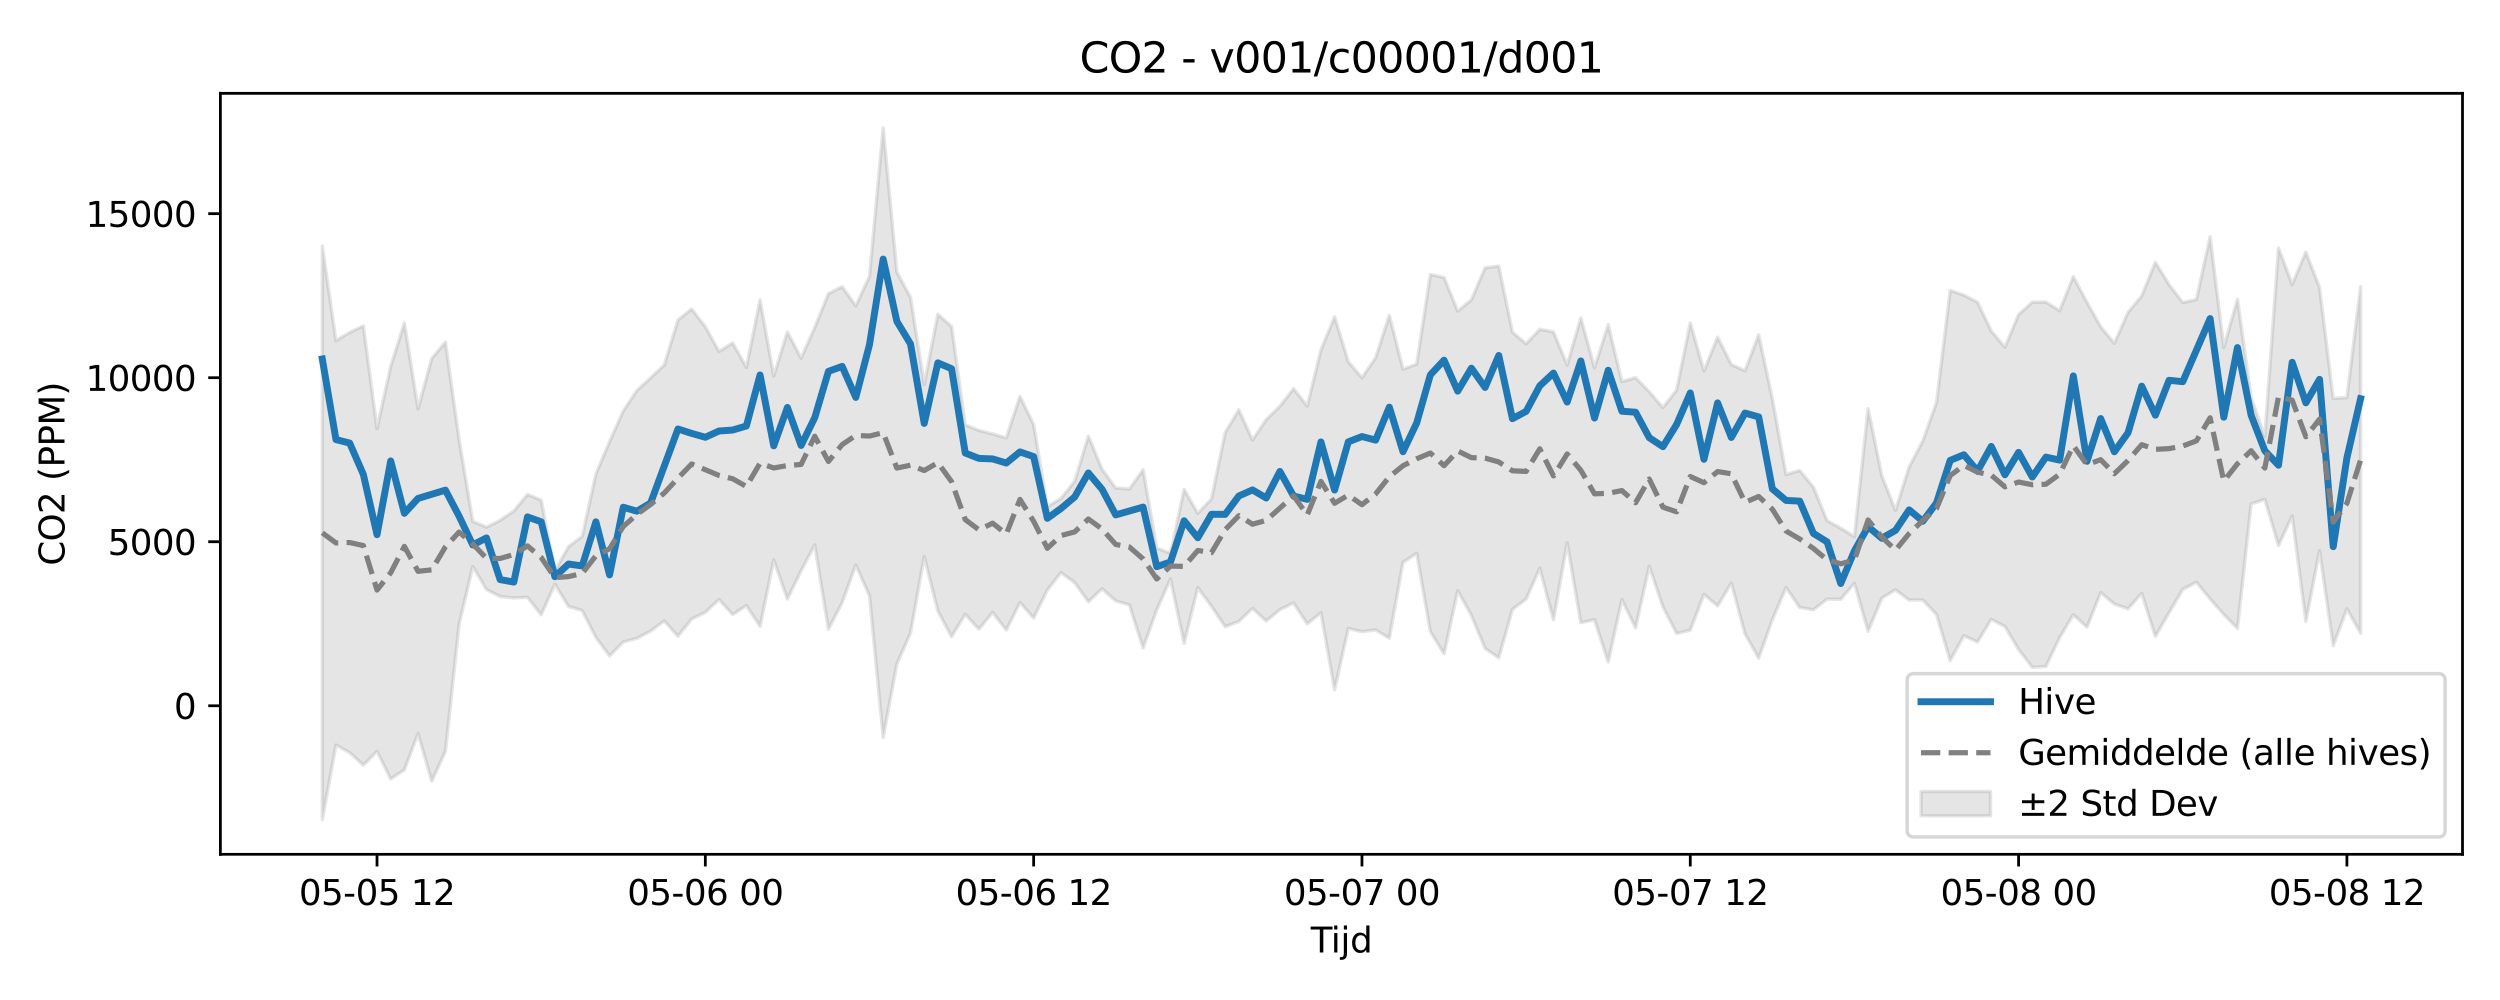 <?xml version="1.0" encoding="utf-8" standalone="no"?>
<!DOCTYPE svg PUBLIC "-//W3C//DTD SVG 1.1//EN"
  "http://www.w3.org/Graphics/SVG/1.1/DTD/svg11.dtd">
<svg xmlns:xlink="http://www.w3.org/1999/xlink" width="720pt" height="288pt" viewBox="0 0 720 288" xmlns="http://www.w3.org/2000/svg" version="1.1">
 <defs>
  <style type="text/css">*{stroke-linejoin: round; stroke-linecap: butt}</style>
 </defs>
 <g id="figure_1">
  <g id="patch_1">
   <path d="M 0 288 
L 720 288 
L 720 0 
L 0 0 
z
" style="fill: #ffffff"/>
  </g>
  <g id="axes_1">
   <g id="patch_2">
    <path d="M 63.47 246.04 
L 709.2 246.04 
L 709.2 26.88 
L 63.47 26.88 
z
" style="fill: #ffffff"/>
   </g>
   <g id="FillBetweenPolyCollection_1">
    <defs>
     <path id="m22c1a7986a" d="M 92.821 -217.161 
L 92.821 -51.922 
L 96.761 -73.411 
L 100.701 -71.238 
L 104.641 -67.621 
L 108.58 -71.607 
L 112.52 -63.66 
L 116.46 -66.316 
L 120.4 -76.722 
L 124.34 -63.015 
L 128.279 -71.584 
L 132.219 -108.192 
L 136.159 -124.842 
L 140.099 -118.234 
L 144.039 -116.194 
L 147.978 -115.796 
L 151.918 -115.969 
L 155.858 -110.951 
L 159.798 -119.722 
L 163.737 -113.336 
L 167.677 -112.178 
L 171.617 -104.428 
L 175.557 -99.092 
L 179.497 -103.109 
L 183.436 -104.157 
L 187.376 -106.257 
L 191.316 -109.188 
L 195.256 -104.765 
L 199.195 -109.728 
L 203.135 -111.643 
L 207.075 -115.347 
L 211.015 -110.987 
L 214.955 -113.605 
L 218.894 -107.616 
L 222.834 -126.739 
L 226.774 -115.469 
L 230.714 -123.615 
L 234.653 -131.054 
L 238.593 -106.767 
L 242.533 -114.447 
L 246.473 -125.266 
L 250.413 -116.427 
L 254.352 -75.619 
L 258.292 -96.764 
L 262.232 -105.712 
L 266.172 -127.718 
L 270.111 -112.001 
L 274.051 -104.622 
L 277.991 -111.091 
L 281.931 -106.78 
L 285.871 -111.622 
L 289.81 -106.568 
L 293.75 -114.484 
L 297.69 -110.023 
L 301.63 -118.071 
L 305.57 -123.093 
L 309.509 -120.217 
L 313.449 -114.68 
L 317.389 -118.424 
L 321.329 -114.94 
L 325.268 -113.793 
L 329.208 -101.356 
L 333.148 -112.353 
L 337.088 -121.273 
L 341.028 -102.748 
L 344.967 -118.763 
L 348.907 -113.385 
L 352.847 -107.528 
L 356.787 -109.005 
L 360.726 -112.785 
L 364.666 -109.138 
L 368.606 -112.428 
L 372.546 -114.342 
L 376.486 -108.326 
L 380.425 -111.542 
L 384.365 -89.363 
L 388.305 -106.996 
L 392.245 -106.089 
L 396.184 -106.57 
L 400.124 -104.201 
L 404.064 -126.042 
L 408.004 -128.641 
L 411.944 -106.107 
L 415.883 -99.691 
L 419.823 -117.878 
L 423.763 -110.754 
L 427.703 -101.271 
L 431.642 -98.551 
L 435.582 -112.501 
L 439.522 -115.482 
L 443.462 -124.322 
L 447.402 -109.468 
L 451.341 -131.659 
L 455.281 -108.69 
L 459.221 -109.52 
L 463.161 -97.377 
L 467.1 -115.345 
L 471.04 -107.167 
L 474.98 -124.924 
L 478.92 -113.261 
L 482.86 -105.559 
L 486.799 -106.509 
L 490.739 -116.835 
L 494.679 -113.507 
L 498.619 -120.092 
L 502.559 -105.443 
L 506.498 -98.454 
L 510.438 -109.536 
L 514.378 -118.794 
L 518.318 -113.048 
L 522.257 -112.398 
L 526.197 -115.472 
L 530.137 -115.408 
L 534.077 -120.01 
L 538.017 -106.186 
L 541.956 -115.728 
L 545.896 -118.113 
L 549.836 -115.194 
L 553.776 -115.176 
L 557.715 -111.019 
L 561.655 -97.743 
L 565.595 -104.923 
L 569.535 -103.094 
L 573.475 -109.637 
L 577.414 -107.566 
L 581.354 -100.945 
L 585.294 -95.829 
L 589.234 -96.064 
L 593.173 -104.353 
L 597.113 -110.985 
L 601.053 -107.378 
L 604.993 -117.329 
L 608.933 -114.02 
L 612.872 -112.684 
L 616.812 -117.105 
L 620.752 -104.709 
L 624.692 -111.559 
L 628.631 -118.242 
L 632.571 -120.324 
L 636.511 -115.514 
L 640.451 -111.027 
L 644.391 -107.021 
L 648.33 -142.882 
L 652.27 -144.175 
L 656.21 -130.888 
L 660.15 -139.43 
L 664.09 -109.034 
L 668.029 -129.434 
L 671.969 -102.039 
L 675.909 -112.645 
L 679.849 -105.635 
L 679.849 -205.421 
L 679.849 -205.421 
L 675.909 -173.509 
L 671.969 -173.235 
L 668.029 -205.172 
L 664.09 -215.39 
L 660.15 -206.075 
L 656.21 -216.557 
L 652.27 -162.229 
L 648.33 -173.51 
L 644.391 -201.849 
L 640.451 -187.882 
L 636.511 -219.826 
L 632.571 -201.743 
L 628.631 -200.854 
L 624.692 -206.036 
L 620.752 -212.464 
L 616.812 -202.766 
L 612.872 -198.051 
L 608.933 -189.134 
L 604.993 -193.902 
L 601.053 -200.941 
L 597.113 -208.311 
L 593.173 -198.509 
L 589.234 -201.013 
L 585.294 -200.953 
L 581.354 -197.409 
L 577.414 -188.007 
L 573.475 -192.676 
L 569.535 -200.931 
L 565.595 -203.012 
L 561.655 -204.338 
L 557.715 -172.066 
L 553.776 -161.018 
L 549.836 -153.497 
L 545.896 -140.997 
L 541.956 -150.962 
L 538.017 -170.296 
L 534.077 -133.456 
L 530.137 -135.852 
L 526.197 -138.044 
L 522.257 -147.714 
L 518.318 -152.495 
L 514.378 -151.344 
L 510.438 -173.153 
L 506.498 -191.577 
L 502.559 -181.194 
L 498.619 -183.024 
L 494.679 -190.874 
L 490.739 -181.129 
L 486.799 -195.024 
L 482.86 -175.632 
L 478.92 -170.625 
L 474.98 -175.158 
L 471.04 -179.247 
L 467.1 -178.095 
L 463.161 -194.491 
L 459.221 -182.038 
L 455.281 -196.414 
L 451.341 -182.868 
L 447.402 -192.397 
L 443.462 -193.161 
L 439.522 -188.969 
L 435.582 -192.333 
L 431.642 -211.363 
L 427.703 -210.851 
L 423.763 -201.655 
L 419.823 -198.382 
L 415.883 -208.08 
L 411.944 -208.941 
L 408.004 -183.11 
L 404.064 -181.691 
L 400.124 -197.196 
L 396.184 -184.956 
L 392.245 -179.211 
L 388.305 -183.831 
L 384.365 -196.755 
L 380.425 -187.17 
L 376.486 -171.044 
L 372.546 -176.057 
L 368.606 -170.992 
L 364.666 -167.13 
L 360.726 -161.275 
L 356.787 -169.973 
L 352.847 -163.37 
L 348.907 -144.309 
L 344.967 -140.168 
L 341.028 -147.01 
L 337.088 -128.661 
L 333.148 -130.159 
L 329.208 -152.7 
L 325.268 -147.149 
L 321.329 -147.461 
L 317.389 -152.869 
L 313.449 -162.38 
L 309.509 -149.4 
L 305.57 -144.434 
L 301.63 -142.099 
L 297.69 -165.708 
L 293.75 -173.852 
L 289.81 -161.882 
L 285.871 -163.028 
L 281.931 -164.035 
L 277.991 -165.612 
L 274.051 -193.95 
L 270.111 -197.503 
L 266.172 -177.252 
L 262.232 -202.34 
L 258.292 -209.636 
L 254.352 -251.158 
L 250.413 -208.405 
L 246.473 -199.923 
L 242.533 -205.435 
L 238.593 -203.432 
L 234.653 -193.693 
L 230.714 -184.85 
L 226.774 -192.39 
L 222.834 -179.709 
L 218.894 -201.596 
L 214.955 -182.182 
L 211.015 -189.24 
L 207.075 -186.788 
L 203.135 -193.894 
L 199.195 -199.018 
L 195.256 -195.826 
L 191.316 -182.862 
L 187.376 -179.173 
L 183.436 -175.542 
L 179.497 -169.638 
L 175.557 -160.802 
L 171.617 -151.439 
L 167.677 -133.531 
L 163.737 -130.552 
L 159.798 -123.537 
L 155.858 -143.96 
L 151.918 -145.592 
L 147.978 -140.819 
L 144.039 -138.131 
L 140.099 -136.168 
L 136.159 -137.837 
L 132.219 -161.348 
L 128.279 -189.446 
L 124.34 -184.748 
L 120.4 -170.205 
L 116.46 -194.962 
L 112.52 -182.449 
L 108.58 -164.524 
L 104.641 -194.134 
L 100.701 -192.265 
L 96.761 -189.873 
L 92.821 -217.161 
z
" style="stroke: #808080; stroke-opacity: 0.2"/>
    </defs>
    <g clip-path="url(#p423e76cb1d)">
     <use xlink:href="#m22c1a7986a" x="0" y="288" style="fill: #808080; fill-opacity: 0.2; stroke: #808080; stroke-opacity: 0.2"/>
    </g>
   </g>
   <g id="matplotlib.axis_1">
    <g id="xtick_1">
     <g id="line2d_1">
      <defs>
       <path id="mc088e7815a" d="M 0 0 
L 0 3.5 
" style="stroke: #000000; stroke-width: 0.8"/>
      </defs>
      <g>
       <use xlink:href="#mc088e7815a" x="108.58" y="246.04" style="stroke: #000000; stroke-width: 0.8"/>
      </g>
     </g>
     <g id="text_1">
      <!-- 05-05 12 -->
      <g transform="translate(86.1 260.638) scale(0.1 -0.1)">
       <defs>
        <path id="DejaVuSans-30" d="M 2034 4250 
Q 1547 4250 1301 3770 
Q 1056 3291 1056 2328 
Q 1056 1369 1301 889 
Q 1547 409 2034 409 
Q 2525 409 2770 889 
Q 3016 1369 3016 2328 
Q 3016 3291 2770 3770 
Q 2525 4250 2034 4250 
z
M 2034 4750 
Q 2819 4750 3233 4129 
Q 3647 3509 3647 2328 
Q 3647 1150 3233 529 
Q 2819 -91 2034 -91 
Q 1250 -91 836 529 
Q 422 1150 422 2328 
Q 422 3509 836 4129 
Q 1250 4750 2034 4750 
z
" transform="scale(0.016)"/>
        <path id="DejaVuSans-35" d="M 691 4666 
L 3169 4666 
L 3169 4134 
L 1269 4134 
L 1269 2991 
Q 1406 3038 1543 3061 
Q 1681 3084 1819 3084 
Q 2600 3084 3056 2656 
Q 3513 2228 3513 1497 
Q 3513 744 3044 326 
Q 2575 -91 1722 -91 
Q 1428 -91 1123 -41 
Q 819 9 494 109 
L 494 744 
Q 775 591 1075 516 
Q 1375 441 1709 441 
Q 2250 441 2565 725 
Q 2881 1009 2881 1497 
Q 2881 1984 2565 2268 
Q 2250 2553 1709 2553 
Q 1456 2553 1204 2497 
Q 953 2441 691 2322 
L 691 4666 
z
" transform="scale(0.016)"/>
        <path id="DejaVuSans-2d" d="M 313 2009 
L 1997 2009 
L 1997 1497 
L 313 1497 
L 313 2009 
z
" transform="scale(0.016)"/>
        <path id="DejaVuSans-20" transform="scale(0.016)"/>
        <path id="DejaVuSans-31" d="M 794 531 
L 1825 531 
L 1825 4091 
L 703 3866 
L 703 4441 
L 1819 4666 
L 2450 4666 
L 2450 531 
L 3481 531 
L 3481 0 
L 794 0 
L 794 531 
z
" transform="scale(0.016)"/>
        <path id="DejaVuSans-32" d="M 1228 531 
L 3431 531 
L 3431 0 
L 469 0 
L 469 531 
Q 828 903 1448 1529 
Q 2069 2156 2228 2338 
Q 2531 2678 2651 2914 
Q 2772 3150 2772 3378 
Q 2772 3750 2511 3984 
Q 2250 4219 1831 4219 
Q 1534 4219 1204 4116 
Q 875 4013 500 3803 
L 500 4441 
Q 881 4594 1212 4672 
Q 1544 4750 1819 4750 
Q 2544 4750 2975 4387 
Q 3406 4025 3406 3419 
Q 3406 3131 3298 2873 
Q 3191 2616 2906 2266 
Q 2828 2175 2409 1742 
Q 1991 1309 1228 531 
z
" transform="scale(0.016)"/>
       </defs>
       <use xlink:href="#DejaVuSans-30"/>
       <use xlink:href="#DejaVuSans-35" transform="translate(63.623 0)"/>
       <use xlink:href="#DejaVuSans-2d" transform="translate(127.246 0)"/>
       <use xlink:href="#DejaVuSans-30" transform="translate(163.33 0)"/>
       <use xlink:href="#DejaVuSans-35" transform="translate(226.953 0)"/>
       <use xlink:href="#DejaVuSans-20" transform="translate(290.576 0)"/>
       <use xlink:href="#DejaVuSans-31" transform="translate(322.363 0)"/>
       <use xlink:href="#DejaVuSans-32" transform="translate(385.986 0)"/>
      </g>
     </g>
    </g>
    <g id="xtick_2">
     <g id="line2d_2">
      <g>
       <use xlink:href="#mc088e7815a" x="203.135" y="246.04" style="stroke: #000000; stroke-width: 0.8"/>
      </g>
     </g>
     <g id="text_2">
      <!-- 05-06 00 -->
      <g transform="translate(180.655 260.638) scale(0.1 -0.1)">
       <defs>
        <path id="DejaVuSans-36" d="M 2113 2584 
Q 1688 2584 1439 2293 
Q 1191 2003 1191 1497 
Q 1191 994 1439 701 
Q 1688 409 2113 409 
Q 2538 409 2786 701 
Q 3034 994 3034 1497 
Q 3034 2003 2786 2293 
Q 2538 2584 2113 2584 
z
M 3366 4563 
L 3366 3988 
Q 3128 4100 2886 4159 
Q 2644 4219 2406 4219 
Q 1781 4219 1451 3797 
Q 1122 3375 1075 2522 
Q 1259 2794 1537 2939 
Q 1816 3084 2150 3084 
Q 2853 3084 3261 2657 
Q 3669 2231 3669 1497 
Q 3669 778 3244 343 
Q 2819 -91 2113 -91 
Q 1303 -91 875 529 
Q 447 1150 447 2328 
Q 447 3434 972 4092 
Q 1497 4750 2381 4750 
Q 2619 4750 2861 4703 
Q 3103 4656 3366 4563 
z
" transform="scale(0.016)"/>
       </defs>
       <use xlink:href="#DejaVuSans-30"/>
       <use xlink:href="#DejaVuSans-35" transform="translate(63.623 0)"/>
       <use xlink:href="#DejaVuSans-2d" transform="translate(127.246 0)"/>
       <use xlink:href="#DejaVuSans-30" transform="translate(163.33 0)"/>
       <use xlink:href="#DejaVuSans-36" transform="translate(226.953 0)"/>
       <use xlink:href="#DejaVuSans-20" transform="translate(290.576 0)"/>
       <use xlink:href="#DejaVuSans-30" transform="translate(322.363 0)"/>
       <use xlink:href="#DejaVuSans-30" transform="translate(385.986 0)"/>
      </g>
     </g>
    </g>
    <g id="xtick_3">
     <g id="line2d_3">
      <g>
       <use xlink:href="#mc088e7815a" x="297.69" y="246.04" style="stroke: #000000; stroke-width: 0.8"/>
      </g>
     </g>
     <g id="text_3">
      <!-- 05-06 12 -->
      <g transform="translate(275.209 260.638) scale(0.1 -0.1)">
       <use xlink:href="#DejaVuSans-30"/>
       <use xlink:href="#DejaVuSans-35" transform="translate(63.623 0)"/>
       <use xlink:href="#DejaVuSans-2d" transform="translate(127.246 0)"/>
       <use xlink:href="#DejaVuSans-30" transform="translate(163.33 0)"/>
       <use xlink:href="#DejaVuSans-36" transform="translate(226.953 0)"/>
       <use xlink:href="#DejaVuSans-20" transform="translate(290.576 0)"/>
       <use xlink:href="#DejaVuSans-31" transform="translate(322.363 0)"/>
       <use xlink:href="#DejaVuSans-32" transform="translate(385.986 0)"/>
      </g>
     </g>
    </g>
    <g id="xtick_4">
     <g id="line2d_4">
      <g>
       <use xlink:href="#mc088e7815a" x="392.245" y="246.04" style="stroke: #000000; stroke-width: 0.8"/>
      </g>
     </g>
     <g id="text_4">
      <!-- 05-07 00 -->
      <g transform="translate(369.764 260.638) scale(0.1 -0.1)">
       <defs>
        <path id="DejaVuSans-37" d="M 525 4666 
L 3525 4666 
L 3525 4397 
L 1831 0 
L 1172 0 
L 2766 4134 
L 525 4134 
L 525 4666 
z
" transform="scale(0.016)"/>
       </defs>
       <use xlink:href="#DejaVuSans-30"/>
       <use xlink:href="#DejaVuSans-35" transform="translate(63.623 0)"/>
       <use xlink:href="#DejaVuSans-2d" transform="translate(127.246 0)"/>
       <use xlink:href="#DejaVuSans-30" transform="translate(163.33 0)"/>
       <use xlink:href="#DejaVuSans-37" transform="translate(226.953 0)"/>
       <use xlink:href="#DejaVuSans-20" transform="translate(290.576 0)"/>
       <use xlink:href="#DejaVuSans-30" transform="translate(322.363 0)"/>
       <use xlink:href="#DejaVuSans-30" transform="translate(385.986 0)"/>
      </g>
     </g>
    </g>
    <g id="xtick_5">
     <g id="line2d_5">
      <g>
       <use xlink:href="#mc088e7815a" x="486.799" y="246.04" style="stroke: #000000; stroke-width: 0.8"/>
      </g>
     </g>
     <g id="text_5">
      <!-- 05-07 12 -->
      <g transform="translate(464.319 260.638) scale(0.1 -0.1)">
       <use xlink:href="#DejaVuSans-30"/>
       <use xlink:href="#DejaVuSans-35" transform="translate(63.623 0)"/>
       <use xlink:href="#DejaVuSans-2d" transform="translate(127.246 0)"/>
       <use xlink:href="#DejaVuSans-30" transform="translate(163.33 0)"/>
       <use xlink:href="#DejaVuSans-37" transform="translate(226.953 0)"/>
       <use xlink:href="#DejaVuSans-20" transform="translate(290.576 0)"/>
       <use xlink:href="#DejaVuSans-31" transform="translate(322.363 0)"/>
       <use xlink:href="#DejaVuSans-32" transform="translate(385.986 0)"/>
      </g>
     </g>
    </g>
    <g id="xtick_6">
     <g id="line2d_6">
      <g>
       <use xlink:href="#mc088e7815a" x="581.354" y="246.04" style="stroke: #000000; stroke-width: 0.8"/>
      </g>
     </g>
     <g id="text_6">
      <!-- 05-08 00 -->
      <g transform="translate(558.874 260.638) scale(0.1 -0.1)">
       <defs>
        <path id="DejaVuSans-38" d="M 2034 2216 
Q 1584 2216 1326 1975 
Q 1069 1734 1069 1313 
Q 1069 891 1326 650 
Q 1584 409 2034 409 
Q 2484 409 2743 651 
Q 3003 894 3003 1313 
Q 3003 1734 2745 1975 
Q 2488 2216 2034 2216 
z
M 1403 2484 
Q 997 2584 770 2862 
Q 544 3141 544 3541 
Q 544 4100 942 4425 
Q 1341 4750 2034 4750 
Q 2731 4750 3128 4425 
Q 3525 4100 3525 3541 
Q 3525 3141 3298 2862 
Q 3072 2584 2669 2484 
Q 3125 2378 3379 2068 
Q 3634 1759 3634 1313 
Q 3634 634 3220 271 
Q 2806 -91 2034 -91 
Q 1263 -91 848 271 
Q 434 634 434 1313 
Q 434 1759 690 2068 
Q 947 2378 1403 2484 
z
M 1172 3481 
Q 1172 3119 1398 2916 
Q 1625 2713 2034 2713 
Q 2441 2713 2670 2916 
Q 2900 3119 2900 3481 
Q 2900 3844 2670 4047 
Q 2441 4250 2034 4250 
Q 1625 4250 1398 4047 
Q 1172 3844 1172 3481 
z
" transform="scale(0.016)"/>
       </defs>
       <use xlink:href="#DejaVuSans-30"/>
       <use xlink:href="#DejaVuSans-35" transform="translate(63.623 0)"/>
       <use xlink:href="#DejaVuSans-2d" transform="translate(127.246 0)"/>
       <use xlink:href="#DejaVuSans-30" transform="translate(163.33 0)"/>
       <use xlink:href="#DejaVuSans-38" transform="translate(226.953 0)"/>
       <use xlink:href="#DejaVuSans-20" transform="translate(290.576 0)"/>
       <use xlink:href="#DejaVuSans-30" transform="translate(322.363 0)"/>
       <use xlink:href="#DejaVuSans-30" transform="translate(385.986 0)"/>
      </g>
     </g>
    </g>
    <g id="xtick_7">
     <g id="line2d_7">
      <g>
       <use xlink:href="#mc088e7815a" x="675.909" y="246.04" style="stroke: #000000; stroke-width: 0.8"/>
      </g>
     </g>
     <g id="text_7">
      <!-- 05-08 12 -->
      <g transform="translate(653.428 260.638) scale(0.1 -0.1)">
       <use xlink:href="#DejaVuSans-30"/>
       <use xlink:href="#DejaVuSans-35" transform="translate(63.623 0)"/>
       <use xlink:href="#DejaVuSans-2d" transform="translate(127.246 0)"/>
       <use xlink:href="#DejaVuSans-30" transform="translate(163.33 0)"/>
       <use xlink:href="#DejaVuSans-38" transform="translate(226.953 0)"/>
       <use xlink:href="#DejaVuSans-20" transform="translate(290.576 0)"/>
       <use xlink:href="#DejaVuSans-31" transform="translate(322.363 0)"/>
       <use xlink:href="#DejaVuSans-32" transform="translate(385.986 0)"/>
      </g>
     </g>
    </g>
    <g id="text_8">
     <!-- Tijd -->
     <g transform="translate(377.485 274.317) scale(0.1 -0.1)">
      <defs>
       <path id="DejaVuSans-54" d="M -19 4666 
L 3928 4666 
L 3928 4134 
L 2272 4134 
L 2272 0 
L 1638 0 
L 1638 4134 
L -19 4134 
L -19 4666 
z
" transform="scale(0.016)"/>
       <path id="DejaVuSans-69" d="M 603 3500 
L 1178 3500 
L 1178 0 
L 603 0 
L 603 3500 
z
M 603 4863 
L 1178 4863 
L 1178 4134 
L 603 4134 
L 603 4863 
z
" transform="scale(0.016)"/>
       <path id="DejaVuSans-6a" d="M 603 3500 
L 1178 3500 
L 1178 -63 
Q 1178 -731 923 -1031 
Q 669 -1331 103 -1331 
L -116 -1331 
L -116 -844 
L 38 -844 
Q 366 -844 484 -692 
Q 603 -541 603 -63 
L 603 3500 
z
M 603 4863 
L 1178 4863 
L 1178 4134 
L 603 4134 
L 603 4863 
z
" transform="scale(0.016)"/>
       <path id="DejaVuSans-64" d="M 2906 2969 
L 2906 4863 
L 3481 4863 
L 3481 0 
L 2906 0 
L 2906 525 
Q 2725 213 2448 61 
Q 2172 -91 1784 -91 
Q 1150 -91 751 415 
Q 353 922 353 1747 
Q 353 2572 751 3078 
Q 1150 3584 1784 3584 
Q 2172 3584 2448 3432 
Q 2725 3281 2906 2969 
z
M 947 1747 
Q 947 1113 1208 752 
Q 1469 391 1925 391 
Q 2381 391 2643 752 
Q 2906 1113 2906 1747 
Q 2906 2381 2643 2742 
Q 2381 3103 1925 3103 
Q 1469 3103 1208 2742 
Q 947 2381 947 1747 
z
" transform="scale(0.016)"/>
      </defs>
      <use xlink:href="#DejaVuSans-54"/>
      <use xlink:href="#DejaVuSans-69" transform="translate(57.959 0)"/>
      <use xlink:href="#DejaVuSans-6a" transform="translate(85.742 0)"/>
      <use xlink:href="#DejaVuSans-64" transform="translate(113.525 0)"/>
     </g>
    </g>
   </g>
   <g id="matplotlib.axis_2">
    <g id="ytick_1">
     <g id="line2d_8">
      <defs>
       <path id="m98a0491279" d="M 0 0 
L -3.5 0 
" style="stroke: #000000; stroke-width: 0.8"/>
      </defs>
      <g>
       <use xlink:href="#m98a0491279" x="63.47" y="203.258" style="stroke: #000000; stroke-width: 0.8"/>
      </g>
     </g>
     <g id="text_9">
      <!-- 0 -->
      <g transform="translate(50.108 207.057) scale(0.1 -0.1)">
       <use xlink:href="#DejaVuSans-30"/>
      </g>
     </g>
    </g>
    <g id="ytick_2">
     <g id="line2d_9">
      <g>
       <use xlink:href="#m98a0491279" x="63.47" y="156.017" style="stroke: #000000; stroke-width: 0.8"/>
      </g>
     </g>
     <g id="text_10">
      <!-- 5000 -->
      <g transform="translate(31.02 159.816) scale(0.1 -0.1)">
       <use xlink:href="#DejaVuSans-35"/>
       <use xlink:href="#DejaVuSans-30" transform="translate(63.623 0)"/>
       <use xlink:href="#DejaVuSans-30" transform="translate(127.246 0)"/>
       <use xlink:href="#DejaVuSans-30" transform="translate(190.869 0)"/>
      </g>
     </g>
    </g>
    <g id="ytick_3">
     <g id="line2d_10">
      <g>
       <use xlink:href="#m98a0491279" x="63.47" y="108.776" style="stroke: #000000; stroke-width: 0.8"/>
      </g>
     </g>
     <g id="text_11">
      <!-- 10000 -->
      <g transform="translate(24.657 112.575) scale(0.1 -0.1)">
       <use xlink:href="#DejaVuSans-31"/>
       <use xlink:href="#DejaVuSans-30" transform="translate(63.623 0)"/>
       <use xlink:href="#DejaVuSans-30" transform="translate(127.246 0)"/>
       <use xlink:href="#DejaVuSans-30" transform="translate(190.869 0)"/>
       <use xlink:href="#DejaVuSans-30" transform="translate(254.492 0)"/>
      </g>
     </g>
    </g>
    <g id="ytick_4">
     <g id="line2d_11">
      <g>
       <use xlink:href="#m98a0491279" x="63.47" y="61.535" style="stroke: #000000; stroke-width: 0.8"/>
      </g>
     </g>
     <g id="text_12">
      <!-- 15000 -->
      <g transform="translate(24.657 65.334) scale(0.1 -0.1)">
       <use xlink:href="#DejaVuSans-31"/>
       <use xlink:href="#DejaVuSans-35" transform="translate(63.623 0)"/>
       <use xlink:href="#DejaVuSans-30" transform="translate(127.246 0)"/>
       <use xlink:href="#DejaVuSans-30" transform="translate(190.869 0)"/>
       <use xlink:href="#DejaVuSans-30" transform="translate(254.492 0)"/>
      </g>
     </g>
    </g>
    <g id="text_13">
     <!-- CO2 (PPM) -->
     <g transform="translate(18.578 162.903) rotate(-90) scale(0.1 -0.1)">
      <defs>
       <path id="DejaVuSans-43" d="M 4122 4306 
L 4122 3641 
Q 3803 3938 3442 4084 
Q 3081 4231 2675 4231 
Q 1875 4231 1450 3742 
Q 1025 3253 1025 2328 
Q 1025 1406 1450 917 
Q 1875 428 2675 428 
Q 3081 428 3442 575 
Q 3803 722 4122 1019 
L 4122 359 
Q 3791 134 3420 21 
Q 3050 -91 2638 -91 
Q 1578 -91 968 557 
Q 359 1206 359 2328 
Q 359 3453 968 4101 
Q 1578 4750 2638 4750 
Q 3056 4750 3426 4639 
Q 3797 4528 4122 4306 
z
" transform="scale(0.016)"/>
       <path id="DejaVuSans-4f" d="M 2522 4238 
Q 1834 4238 1429 3725 
Q 1025 3213 1025 2328 
Q 1025 1447 1429 934 
Q 1834 422 2522 422 
Q 3209 422 3611 934 
Q 4013 1447 4013 2328 
Q 4013 3213 3611 3725 
Q 3209 4238 2522 4238 
z
M 2522 4750 
Q 3503 4750 4090 4092 
Q 4678 3434 4678 2328 
Q 4678 1225 4090 567 
Q 3503 -91 2522 -91 
Q 1538 -91 948 565 
Q 359 1222 359 2328 
Q 359 3434 948 4092 
Q 1538 4750 2522 4750 
z
" transform="scale(0.016)"/>
       <path id="DejaVuSans-28" d="M 1984 4856 
Q 1566 4138 1362 3434 
Q 1159 2731 1159 2009 
Q 1159 1288 1364 580 
Q 1569 -128 1984 -844 
L 1484 -844 
Q 1016 -109 783 600 
Q 550 1309 550 2009 
Q 550 2706 781 3412 
Q 1013 4119 1484 4856 
L 1984 4856 
z
" transform="scale(0.016)"/>
       <path id="DejaVuSans-50" d="M 1259 4147 
L 1259 2394 
L 2053 2394 
Q 2494 2394 2734 2622 
Q 2975 2850 2975 3272 
Q 2975 3691 2734 3919 
Q 2494 4147 2053 4147 
L 1259 4147 
z
M 628 4666 
L 2053 4666 
Q 2838 4666 3239 4311 
Q 3641 3956 3641 3272 
Q 3641 2581 3239 2228 
Q 2838 1875 2053 1875 
L 1259 1875 
L 1259 0 
L 628 0 
L 628 4666 
z
" transform="scale(0.016)"/>
       <path id="DejaVuSans-4d" d="M 628 4666 
L 1569 4666 
L 2759 1491 
L 3956 4666 
L 4897 4666 
L 4897 0 
L 4281 0 
L 4281 4097 
L 3078 897 
L 2444 897 
L 1241 4097 
L 1241 0 
L 628 0 
L 628 4666 
z
" transform="scale(0.016)"/>
       <path id="DejaVuSans-29" d="M 513 4856 
L 1013 4856 
Q 1481 4119 1714 3412 
Q 1947 2706 1947 2009 
Q 1947 1309 1714 600 
Q 1481 -109 1013 -844 
L 513 -844 
Q 928 -128 1133 580 
Q 1338 1288 1338 2009 
Q 1338 2731 1133 3434 
Q 928 4138 513 4856 
z
" transform="scale(0.016)"/>
      </defs>
      <use xlink:href="#DejaVuSans-43"/>
      <use xlink:href="#DejaVuSans-4f" transform="translate(69.824 0)"/>
      <use xlink:href="#DejaVuSans-32" transform="translate(148.535 0)"/>
      <use xlink:href="#DejaVuSans-20" transform="translate(212.158 0)"/>
      <use xlink:href="#DejaVuSans-28" transform="translate(243.945 0)"/>
      <use xlink:href="#DejaVuSans-50" transform="translate(282.959 0)"/>
      <use xlink:href="#DejaVuSans-50" transform="translate(343.262 0)"/>
      <use xlink:href="#DejaVuSans-4d" transform="translate(403.564 0)"/>
      <use xlink:href="#DejaVuSans-29" transform="translate(489.844 0)"/>
     </g>
    </g>
   </g>
   <g id="line2d_12">
    <path d="M 92.821 103.381 
L 96.761 126.6 
L 100.701 127.6 
L 104.641 136.634 
L 108.58 153.989 
L 112.52 132.751 
L 116.46 147.83 
L 120.4 143.545 
L 128.279 141.16 
L 132.219 148.657 
L 136.159 156.949 
L 140.099 154.924 
L 144.039 166.926 
L 147.978 167.638 
L 151.918 148.869 
L 155.858 150.282 
L 159.798 166.092 
L 163.737 162.439 
L 167.677 162.99 
L 171.617 150.288 
L 175.557 165.56 
L 179.497 146.077 
L 183.436 147.23 
L 187.376 144.862 
L 195.256 123.547 
L 199.195 124.822 
L 203.135 125.931 
L 207.075 124.132 
L 211.015 123.852 
L 214.955 122.68 
L 218.894 107.995 
L 222.834 128.397 
L 226.774 117.35 
L 230.714 128.291 
L 234.653 120.268 
L 238.593 106.959 
L 242.533 105.519 
L 246.473 114.451 
L 250.413 99.255 
L 254.352 74.62 
L 258.292 92.534 
L 262.232 99.063 
L 266.172 121.937 
L 270.111 104.502 
L 274.051 106.193 
L 277.991 130.472 
L 281.931 132.018 
L 285.871 132.166 
L 289.81 133.355 
L 293.75 130.148 
L 297.69 131.499 
L 301.63 149.28 
L 305.57 146.436 
L 309.509 143.123 
L 313.449 136.218 
L 317.389 140.909 
L 321.329 148.291 
L 329.208 146.046 
L 333.148 163.207 
L 337.088 161.846 
L 341.028 149.98 
L 344.967 154.874 
L 348.907 148.118 
L 352.847 148.14 
L 356.787 142.843 
L 360.726 141.095 
L 364.666 143.429 
L 368.606 135.782 
L 372.546 142.856 
L 376.486 143.81 
L 380.425 127.279 
L 384.365 141.13 
L 388.305 127.266 
L 392.245 125.723 
L 396.184 126.753 
L 400.124 117.263 
L 404.064 130.088 
L 408.004 121.827 
L 411.944 107.954 
L 415.883 103.737 
L 419.823 112.646 
L 423.763 106.036 
L 427.703 111.582 
L 431.642 102.383 
L 435.582 120.583 
L 439.522 118.467 
L 443.462 111.116 
L 447.402 107.447 
L 451.341 115.796 
L 455.281 103.96 
L 459.221 120.4 
L 463.161 106.634 
L 467.1 118.432 
L 471.04 118.718 
L 474.98 126.044 
L 478.92 128.645 
L 482.86 122.252 
L 486.799 113.172 
L 490.739 132.277 
L 494.679 116.032 
L 498.619 125.984 
L 502.559 118.967 
L 506.498 120.066 
L 510.438 140.799 
L 514.378 144.122 
L 518.318 144.329 
L 522.257 153.614 
L 526.197 156.055 
L 530.137 168.045 
L 534.077 158.653 
L 538.017 151.685 
L 541.956 155.009 
L 545.896 152.751 
L 549.836 146.843 
L 553.776 150.112 
L 557.715 144.84 
L 561.655 132.585 
L 565.595 130.976 
L 569.535 135.665 
L 573.475 128.573 
L 577.414 136.724 
L 581.354 130.283 
L 585.294 137.382 
L 589.234 131.644 
L 593.173 132.519 
L 597.113 108.269 
L 601.053 132.85 
L 604.993 120.548 
L 608.933 130.113 
L 612.872 124.639 
L 616.812 111.21 
L 620.752 119.575 
L 624.692 109.522 
L 628.631 109.925 
L 636.511 91.753 
L 640.451 120.155 
L 644.391 100.107 
L 648.33 119.613 
L 652.27 129.83 
L 656.21 133.984 
L 660.15 104.345 
L 664.09 116.007 
L 668.029 109.258 
L 671.969 157.444 
L 675.909 131.867 
L 679.849 114.832 
L 679.849 114.832 
" clip-path="url(#p423e76cb1d)" style="fill: none; stroke: #1f77b4; stroke-width: 2; stroke-linecap: square"/>
   </g>
   <g id="line2d_13">
    <path d="M 92.821 153.459 
L 96.761 156.358 
L 100.701 156.249 
L 104.641 157.123 
L 108.58 169.934 
L 112.52 164.945 
L 116.46 157.361 
L 120.4 164.537 
L 124.34 164.118 
L 128.279 157.485 
L 132.219 153.23 
L 136.159 156.66 
L 140.099 160.799 
L 144.039 160.838 
L 147.978 159.693 
L 151.918 157.219 
L 155.858 160.545 
L 159.798 166.37 
L 163.737 166.056 
L 167.677 165.146 
L 171.617 160.066 
L 175.557 158.053 
L 179.497 151.627 
L 183.436 148.151 
L 187.376 145.285 
L 191.316 141.975 
L 195.256 137.705 
L 199.195 133.627 
L 207.075 136.932 
L 211.015 137.887 
L 214.955 140.106 
L 218.894 133.394 
L 222.834 134.776 
L 226.774 134.071 
L 230.714 133.768 
L 234.653 125.626 
L 238.593 132.9 
L 242.533 128.059 
L 246.473 125.405 
L 250.413 125.584 
L 254.352 124.612 
L 258.292 134.8 
L 262.232 133.974 
L 266.172 135.515 
L 270.111 133.248 
L 274.051 138.714 
L 277.991 149.648 
L 281.931 152.593 
L 285.871 150.675 
L 289.81 153.775 
L 293.75 143.832 
L 297.69 150.135 
L 301.63 157.915 
L 305.57 154.236 
L 309.509 153.191 
L 313.449 149.47 
L 317.389 152.353 
L 321.329 156.799 
L 325.268 157.529 
L 329.208 160.972 
L 333.148 166.744 
L 337.088 163.033 
L 341.028 163.121 
L 344.967 158.535 
L 348.907 159.153 
L 352.847 152.551 
L 356.787 148.511 
L 360.726 150.97 
L 364.666 149.866 
L 372.546 142.8 
L 376.486 148.315 
L 380.425 138.644 
L 384.365 144.941 
L 388.305 142.586 
L 392.245 145.35 
L 396.184 142.237 
L 400.124 137.302 
L 404.064 134.134 
L 408.004 132.124 
L 411.944 130.476 
L 415.883 134.114 
L 419.823 129.87 
L 423.763 131.796 
L 427.703 131.939 
L 431.642 133.043 
L 435.582 135.583 
L 439.522 135.775 
L 443.462 129.258 
L 447.402 137.067 
L 451.341 130.737 
L 455.281 135.448 
L 459.221 142.221 
L 463.161 142.066 
L 467.1 141.28 
L 471.04 144.793 
L 474.98 137.959 
L 478.92 146.057 
L 482.86 147.405 
L 486.799 137.233 
L 490.739 139.018 
L 494.679 135.81 
L 498.619 136.442 
L 502.559 144.681 
L 506.498 142.985 
L 510.438 146.656 
L 514.378 152.931 
L 518.318 155.228 
L 522.257 157.944 
L 526.197 161.242 
L 530.137 162.37 
L 534.077 161.267 
L 538.017 149.759 
L 541.956 154.655 
L 545.896 158.445 
L 549.836 153.655 
L 553.776 149.903 
L 557.715 146.458 
L 561.655 136.959 
L 565.595 134.032 
L 569.535 135.987 
L 573.475 136.843 
L 577.414 140.213 
L 581.354 138.823 
L 585.294 139.609 
L 589.234 139.461 
L 593.173 136.569 
L 597.113 128.352 
L 601.053 133.84 
L 604.993 132.385 
L 608.933 136.423 
L 612.872 132.633 
L 616.812 128.064 
L 620.752 129.413 
L 624.692 129.202 
L 628.631 128.452 
L 632.571 126.966 
L 636.511 120.33 
L 640.451 138.546 
L 644.391 133.565 
L 648.33 129.804 
L 652.27 134.798 
L 656.21 114.278 
L 660.15 115.247 
L 664.09 125.788 
L 668.029 120.697 
L 671.969 150.363 
L 675.909 144.923 
L 679.849 132.472 
L 679.849 132.472 
" clip-path="url(#p423e76cb1d)" style="fill: none; stroke-dasharray: 5.55,2.4; stroke-dashoffset: 0; stroke: #808080; stroke-width: 1.5"/>
   </g>
   <g id="patch_3">
    <path d="M 63.47 246.04 
L 63.47 26.88 
" style="fill: none; stroke: #000000; stroke-width: 0.8; stroke-linejoin: miter; stroke-linecap: square"/>
   </g>
   <g id="patch_4">
    <path d="M 709.2 246.04 
L 709.2 26.88 
" style="fill: none; stroke: #000000; stroke-width: 0.8; stroke-linejoin: miter; stroke-linecap: square"/>
   </g>
   <g id="patch_5">
    <path d="M 63.47 246.04 
L 709.2 246.04 
" style="fill: none; stroke: #000000; stroke-width: 0.8; stroke-linejoin: miter; stroke-linecap: square"/>
   </g>
   <g id="patch_6">
    <path d="M 63.47 26.88 
L 709.2 26.88 
" style="fill: none; stroke: #000000; stroke-width: 0.8; stroke-linejoin: miter; stroke-linecap: square"/>
   </g>
   <g id="text_14">
    <!-- CO2 - v001/c00001/d001 -->
    <g transform="translate(310.932 20.88) scale(0.12 -0.12)">
     <defs>
      <path id="DejaVuSans-76" d="M 191 3500 
L 800 3500 
L 1894 563 
L 2988 3500 
L 3597 3500 
L 2284 0 
L 1503 0 
L 191 3500 
z
" transform="scale(0.016)"/>
      <path id="DejaVuSans-2f" d="M 1625 4666 
L 2156 4666 
L 531 -594 
L 0 -594 
L 1625 4666 
z
" transform="scale(0.016)"/>
      <path id="DejaVuSans-63" d="M 3122 3366 
L 3122 2828 
Q 2878 2963 2633 3030 
Q 2388 3097 2138 3097 
Q 1578 3097 1268 2742 
Q 959 2388 959 1747 
Q 959 1106 1268 751 
Q 1578 397 2138 397 
Q 2388 397 2633 464 
Q 2878 531 3122 666 
L 3122 134 
Q 2881 22 2623 -34 
Q 2366 -91 2075 -91 
Q 1284 -91 818 406 
Q 353 903 353 1747 
Q 353 2603 823 3093 
Q 1294 3584 2113 3584 
Q 2378 3584 2631 3529 
Q 2884 3475 3122 3366 
z
" transform="scale(0.016)"/>
     </defs>
     <use xlink:href="#DejaVuSans-43"/>
     <use xlink:href="#DejaVuSans-4f" transform="translate(69.824 0)"/>
     <use xlink:href="#DejaVuSans-32" transform="translate(148.535 0)"/>
     <use xlink:href="#DejaVuSans-20" transform="translate(212.158 0)"/>
     <use xlink:href="#DejaVuSans-2d" transform="translate(243.945 0)"/>
     <use xlink:href="#DejaVuSans-20" transform="translate(280.029 0)"/>
     <use xlink:href="#DejaVuSans-76" transform="translate(311.816 0)"/>
     <use xlink:href="#DejaVuSans-30" transform="translate(370.996 0)"/>
     <use xlink:href="#DejaVuSans-30" transform="translate(434.619 0)"/>
     <use xlink:href="#DejaVuSans-31" transform="translate(498.242 0)"/>
     <use xlink:href="#DejaVuSans-2f" transform="translate(561.865 0)"/>
     <use xlink:href="#DejaVuSans-63" transform="translate(595.557 0)"/>
     <use xlink:href="#DejaVuSans-30" transform="translate(650.537 0)"/>
     <use xlink:href="#DejaVuSans-30" transform="translate(714.16 0)"/>
     <use xlink:href="#DejaVuSans-30" transform="translate(777.783 0)"/>
     <use xlink:href="#DejaVuSans-30" transform="translate(841.406 0)"/>
     <use xlink:href="#DejaVuSans-31" transform="translate(905.029 0)"/>
     <use xlink:href="#DejaVuSans-2f" transform="translate(968.652 0)"/>
     <use xlink:href="#DejaVuSans-64" transform="translate(1002.344 0)"/>
     <use xlink:href="#DejaVuSans-30" transform="translate(1065.82 0)"/>
     <use xlink:href="#DejaVuSans-30" transform="translate(1129.443 0)"/>
     <use xlink:href="#DejaVuSans-31" transform="translate(1193.066 0)"/>
    </g>
   </g>
   <g id="legend_1">
    <g id="patch_7">
     <path d="M 551.256 241.04 
L 702.2 241.04 
Q 704.2 241.04 704.2 239.04 
L 704.2 196.006 
Q 704.2 194.006 702.2 194.006 
L 551.256 194.006 
Q 549.256 194.006 549.256 196.006 
L 549.256 239.04 
Q 549.256 241.04 551.256 241.04 
z
" style="fill: #ffffff; opacity: 0.8; stroke: #cccccc; stroke-linejoin: miter"/>
    </g>
    <g id="line2d_14">
     <path d="M 553.256 202.104 
L 563.256 202.104 
L 573.256 202.104 
" style="fill: none; stroke: #1f77b4; stroke-width: 2; stroke-linecap: square"/>
    </g>
    <g id="text_15">
     <!-- Hive -->
     <g transform="translate(581.256 205.604) scale(0.1 -0.1)">
      <defs>
       <path id="DejaVuSans-48" d="M 628 4666 
L 1259 4666 
L 1259 2753 
L 3553 2753 
L 3553 4666 
L 4184 4666 
L 4184 0 
L 3553 0 
L 3553 2222 
L 1259 2222 
L 1259 0 
L 628 0 
L 628 4666 
z
" transform="scale(0.016)"/>
       <path id="DejaVuSans-65" d="M 3597 1894 
L 3597 1613 
L 953 1613 
Q 991 1019 1311 708 
Q 1631 397 2203 397 
Q 2534 397 2845 478 
Q 3156 559 3463 722 
L 3463 178 
Q 3153 47 2828 -22 
Q 2503 -91 2169 -91 
Q 1331 -91 842 396 
Q 353 884 353 1716 
Q 353 2575 817 3079 
Q 1281 3584 2069 3584 
Q 2775 3584 3186 3129 
Q 3597 2675 3597 1894 
z
M 3022 2063 
Q 3016 2534 2758 2815 
Q 2500 3097 2075 3097 
Q 1594 3097 1305 2825 
Q 1016 2553 972 2059 
L 3022 2063 
z
" transform="scale(0.016)"/>
      </defs>
      <use xlink:href="#DejaVuSans-48"/>
      <use xlink:href="#DejaVuSans-69" transform="translate(75.195 0)"/>
      <use xlink:href="#DejaVuSans-76" transform="translate(102.979 0)"/>
      <use xlink:href="#DejaVuSans-65" transform="translate(162.158 0)"/>
     </g>
    </g>
    <g id="line2d_15">
     <path d="M 553.256 216.782 
L 563.256 216.782 
L 573.256 216.782 
" style="fill: none; stroke-dasharray: 5.55,2.4; stroke-dashoffset: 0; stroke: #808080; stroke-width: 1.5"/>
    </g>
    <g id="text_16">
     <!-- Gemiddelde (alle hives) -->
     <g transform="translate(581.256 220.282) scale(0.1 -0.1)">
      <defs>
       <path id="DejaVuSans-47" d="M 3809 666 
L 3809 1919 
L 2778 1919 
L 2778 2438 
L 4434 2438 
L 4434 434 
Q 4069 175 3628 42 
Q 3188 -91 2688 -91 
Q 1594 -91 976 548 
Q 359 1188 359 2328 
Q 359 3472 976 4111 
Q 1594 4750 2688 4750 
Q 3144 4750 3555 4637 
Q 3966 4525 4313 4306 
L 4313 3634 
Q 3963 3931 3569 4081 
Q 3175 4231 2741 4231 
Q 1884 4231 1454 3753 
Q 1025 3275 1025 2328 
Q 1025 1384 1454 906 
Q 1884 428 2741 428 
Q 3075 428 3337 486 
Q 3600 544 3809 666 
z
" transform="scale(0.016)"/>
       <path id="DejaVuSans-6d" d="M 3328 2828 
Q 3544 3216 3844 3400 
Q 4144 3584 4550 3584 
Q 5097 3584 5394 3201 
Q 5691 2819 5691 2113 
L 5691 0 
L 5113 0 
L 5113 2094 
Q 5113 2597 4934 2840 
Q 4756 3084 4391 3084 
Q 3944 3084 3684 2787 
Q 3425 2491 3425 1978 
L 3425 0 
L 2847 0 
L 2847 2094 
Q 2847 2600 2669 2842 
Q 2491 3084 2119 3084 
Q 1678 3084 1418 2786 
Q 1159 2488 1159 1978 
L 1159 0 
L 581 0 
L 581 3500 
L 1159 3500 
L 1159 2956 
Q 1356 3278 1631 3431 
Q 1906 3584 2284 3584 
Q 2666 3584 2933 3390 
Q 3200 3197 3328 2828 
z
" transform="scale(0.016)"/>
       <path id="DejaVuSans-6c" d="M 603 4863 
L 1178 4863 
L 1178 0 
L 603 0 
L 603 4863 
z
" transform="scale(0.016)"/>
       <path id="DejaVuSans-61" d="M 2194 1759 
Q 1497 1759 1228 1600 
Q 959 1441 959 1056 
Q 959 750 1161 570 
Q 1363 391 1709 391 
Q 2188 391 2477 730 
Q 2766 1069 2766 1631 
L 2766 1759 
L 2194 1759 
z
M 3341 1997 
L 3341 0 
L 2766 0 
L 2766 531 
Q 2569 213 2275 61 
Q 1981 -91 1556 -91 
Q 1019 -91 701 211 
Q 384 513 384 1019 
Q 384 1609 779 1909 
Q 1175 2209 1959 2209 
L 2766 2209 
L 2766 2266 
Q 2766 2663 2505 2880 
Q 2244 3097 1772 3097 
Q 1472 3097 1187 3025 
Q 903 2953 641 2809 
L 641 3341 
Q 956 3463 1253 3523 
Q 1550 3584 1831 3584 
Q 2591 3584 2966 3190 
Q 3341 2797 3341 1997 
z
" transform="scale(0.016)"/>
       <path id="DejaVuSans-68" d="M 3513 2113 
L 3513 0 
L 2938 0 
L 2938 2094 
Q 2938 2591 2744 2837 
Q 2550 3084 2163 3084 
Q 1697 3084 1428 2787 
Q 1159 2491 1159 1978 
L 1159 0 
L 581 0 
L 581 4863 
L 1159 4863 
L 1159 2956 
Q 1366 3272 1645 3428 
Q 1925 3584 2291 3584 
Q 2894 3584 3203 3211 
Q 3513 2838 3513 2113 
z
" transform="scale(0.016)"/>
       <path id="DejaVuSans-73" d="M 2834 3397 
L 2834 2853 
Q 2591 2978 2328 3040 
Q 2066 3103 1784 3103 
Q 1356 3103 1142 2972 
Q 928 2841 928 2578 
Q 928 2378 1081 2264 
Q 1234 2150 1697 2047 
L 1894 2003 
Q 2506 1872 2764 1633 
Q 3022 1394 3022 966 
Q 3022 478 2636 193 
Q 2250 -91 1575 -91 
Q 1294 -91 989 -36 
Q 684 19 347 128 
L 347 722 
Q 666 556 975 473 
Q 1284 391 1588 391 
Q 1994 391 2212 530 
Q 2431 669 2431 922 
Q 2431 1156 2273 1281 
Q 2116 1406 1581 1522 
L 1381 1569 
Q 847 1681 609 1914 
Q 372 2147 372 2553 
Q 372 3047 722 3315 
Q 1072 3584 1716 3584 
Q 2034 3584 2315 3537 
Q 2597 3491 2834 3397 
z
" transform="scale(0.016)"/>
      </defs>
      <use xlink:href="#DejaVuSans-47"/>
      <use xlink:href="#DejaVuSans-65" transform="translate(77.49 0)"/>
      <use xlink:href="#DejaVuSans-6d" transform="translate(139.014 0)"/>
      <use xlink:href="#DejaVuSans-69" transform="translate(236.426 0)"/>
      <use xlink:href="#DejaVuSans-64" transform="translate(264.209 0)"/>
      <use xlink:href="#DejaVuSans-64" transform="translate(327.686 0)"/>
      <use xlink:href="#DejaVuSans-65" transform="translate(391.162 0)"/>
      <use xlink:href="#DejaVuSans-6c" transform="translate(452.686 0)"/>
      <use xlink:href="#DejaVuSans-64" transform="translate(480.469 0)"/>
      <use xlink:href="#DejaVuSans-65" transform="translate(543.945 0)"/>
      <use xlink:href="#DejaVuSans-20" transform="translate(605.469 0)"/>
      <use xlink:href="#DejaVuSans-28" transform="translate(637.256 0)"/>
      <use xlink:href="#DejaVuSans-61" transform="translate(676.27 0)"/>
      <use xlink:href="#DejaVuSans-6c" transform="translate(737.549 0)"/>
      <use xlink:href="#DejaVuSans-6c" transform="translate(765.332 0)"/>
      <use xlink:href="#DejaVuSans-65" transform="translate(793.115 0)"/>
      <use xlink:href="#DejaVuSans-20" transform="translate(854.639 0)"/>
      <use xlink:href="#DejaVuSans-68" transform="translate(886.426 0)"/>
      <use xlink:href="#DejaVuSans-69" transform="translate(949.805 0)"/>
      <use xlink:href="#DejaVuSans-76" transform="translate(977.588 0)"/>
      <use xlink:href="#DejaVuSans-65" transform="translate(1036.768 0)"/>
      <use xlink:href="#DejaVuSans-73" transform="translate(1098.291 0)"/>
      <use xlink:href="#DejaVuSans-29" transform="translate(1150.391 0)"/>
     </g>
    </g>
    <g id="patch_8">
     <path d="M 553.256 234.96 
L 573.256 234.96 
L 573.256 227.96 
L 553.256 227.96 
z
" style="fill: #808080; fill-opacity: 0.2; stroke: #808080; stroke-opacity: 0.2; stroke-linejoin: miter"/>
    </g>
    <g id="text_17">
     <!-- ±2 Std Dev -->
     <g transform="translate(581.256 234.96) scale(0.1 -0.1)">
      <defs>
       <path id="DejaVuSans-b1" d="M 2944 4013 
L 2944 2803 
L 4684 2803 
L 4684 2272 
L 2944 2272 
L 2944 1063 
L 2419 1063 
L 2419 2272 
L 678 2272 
L 678 2803 
L 2419 2803 
L 2419 4013 
L 2944 4013 
z
M 678 531 
L 4684 531 
L 4684 0 
L 678 0 
L 678 531 
z
" transform="scale(0.016)"/>
       <path id="DejaVuSans-53" d="M 3425 4513 
L 3425 3897 
Q 3066 4069 2747 4153 
Q 2428 4238 2131 4238 
Q 1616 4238 1336 4038 
Q 1056 3838 1056 3469 
Q 1056 3159 1242 3001 
Q 1428 2844 1947 2747 
L 2328 2669 
Q 3034 2534 3370 2195 
Q 3706 1856 3706 1288 
Q 3706 609 3251 259 
Q 2797 -91 1919 -91 
Q 1588 -91 1214 -16 
Q 841 59 441 206 
L 441 856 
Q 825 641 1194 531 
Q 1563 422 1919 422 
Q 2459 422 2753 634 
Q 3047 847 3047 1241 
Q 3047 1584 2836 1778 
Q 2625 1972 2144 2069 
L 1759 2144 
Q 1053 2284 737 2584 
Q 422 2884 422 3419 
Q 422 4038 858 4394 
Q 1294 4750 2059 4750 
Q 2388 4750 2728 4690 
Q 3069 4631 3425 4513 
z
" transform="scale(0.016)"/>
       <path id="DejaVuSans-74" d="M 1172 4494 
L 1172 3500 
L 2356 3500 
L 2356 3053 
L 1172 3053 
L 1172 1153 
Q 1172 725 1289 603 
Q 1406 481 1766 481 
L 2356 481 
L 2356 0 
L 1766 0 
Q 1100 0 847 248 
Q 594 497 594 1153 
L 594 3053 
L 172 3053 
L 172 3500 
L 594 3500 
L 594 4494 
L 1172 4494 
z
" transform="scale(0.016)"/>
       <path id="DejaVuSans-44" d="M 1259 4147 
L 1259 519 
L 2022 519 
Q 2988 519 3436 956 
Q 3884 1394 3884 2338 
Q 3884 3275 3436 3711 
Q 2988 4147 2022 4147 
L 1259 4147 
z
M 628 4666 
L 1925 4666 
Q 3281 4666 3915 4102 
Q 4550 3538 4550 2338 
Q 4550 1131 3912 565 
Q 3275 0 1925 0 
L 628 0 
L 628 4666 
z
" transform="scale(0.016)"/>
      </defs>
      <use xlink:href="#DejaVuSans-b1"/>
      <use xlink:href="#DejaVuSans-32" transform="translate(83.789 0)"/>
      <use xlink:href="#DejaVuSans-20" transform="translate(147.412 0)"/>
      <use xlink:href="#DejaVuSans-53" transform="translate(179.199 0)"/>
      <use xlink:href="#DejaVuSans-74" transform="translate(242.676 0)"/>
      <use xlink:href="#DejaVuSans-64" transform="translate(281.885 0)"/>
      <use xlink:href="#DejaVuSans-20" transform="translate(345.361 0)"/>
      <use xlink:href="#DejaVuSans-44" transform="translate(377.148 0)"/>
      <use xlink:href="#DejaVuSans-65" transform="translate(454.15 0)"/>
      <use xlink:href="#DejaVuSans-76" transform="translate(515.674 0)"/>
     </g>
    </g>
   </g>
  </g>
 </g>
 <defs>
  <clipPath id="p423e76cb1d">
   <rect x="63.47" y="26.88" width="645.73" height="219.16"/>
  </clipPath>
 </defs>
</svg>
